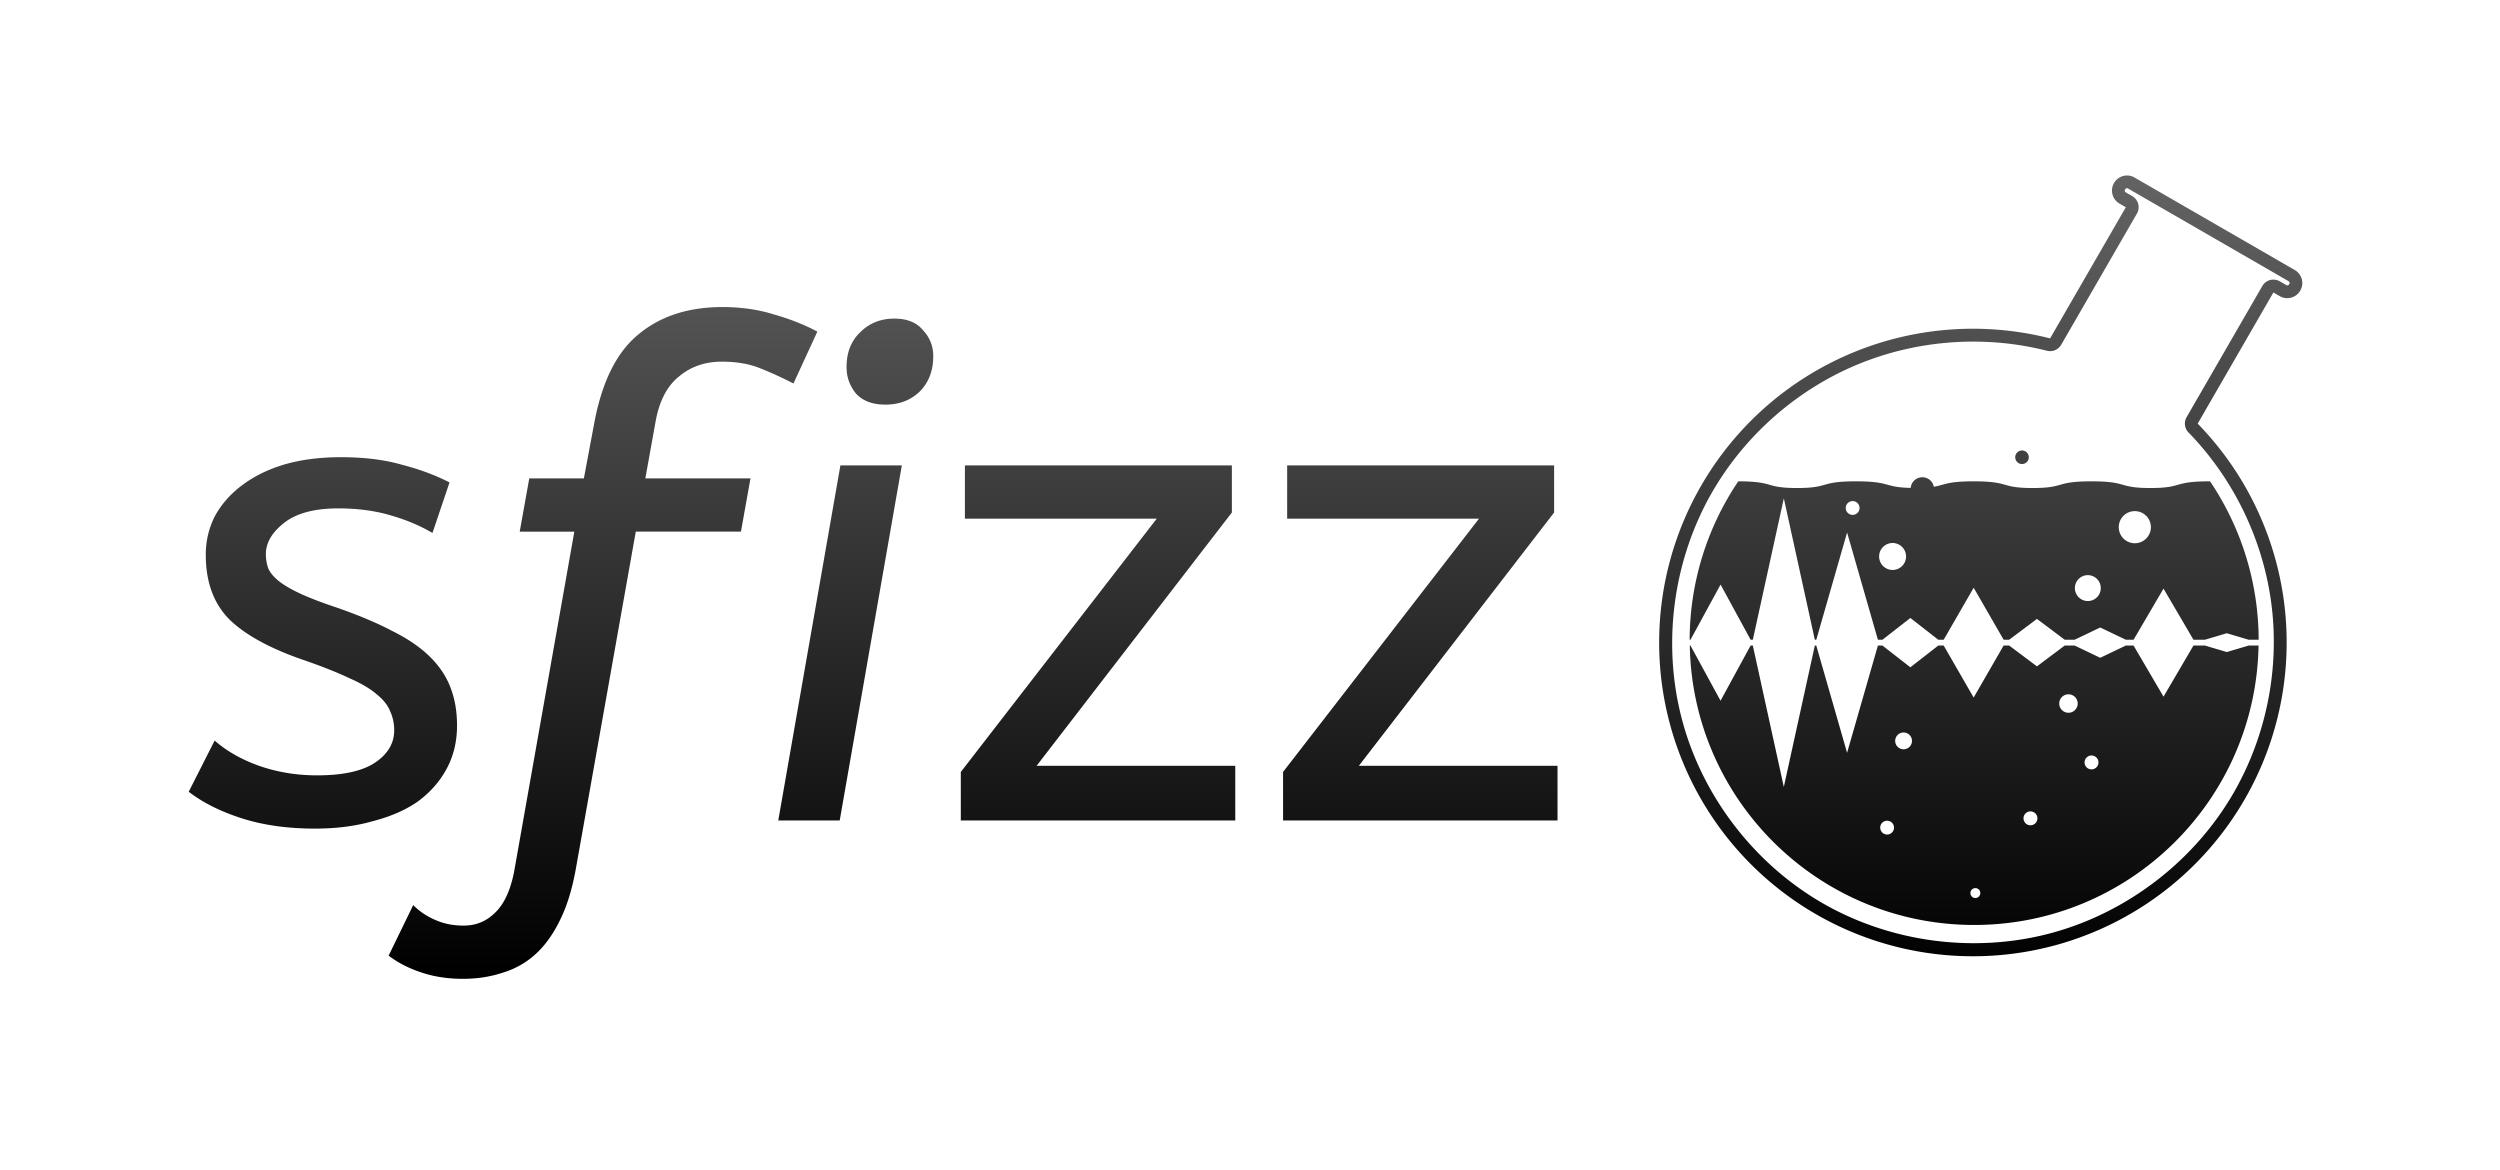 <?xml version="1.0" encoding="UTF-8" standalone="no"?>
<svg
   xmlns:dc="http://purl.org/dc/elements/1.1/"
   xmlns:cc="http://creativecommons.org/ns#"
   xmlns:rdf="http://www.w3.org/1999/02/22-rdf-syntax-ns#"
   xmlns:svg="http://www.w3.org/2000/svg"
   xmlns="http://www.w3.org/2000/svg"
   xmlns:xlink="http://www.w3.org/1999/xlink"
   xmlns:sodipodi="http://sodipodi.sourceforge.net/DTD/sodipodi-0.dtd"
   xmlns:inkscape="http://www.inkscape.org/namespaces/inkscape"
   inkscape:version="1.0 (4035a4fb49, 2020-05-01)"
   sodipodi:docname="Sfizz logo final.svg"
   id="svg8"
   version="1.1"
   viewBox="0 0 127.484 59.641"
   height="59.641mm"
   width="127.484mm">
  <title
     id="title1469">sfizz logo</title>
  <defs
     id="defs2">
    <linearGradient
       id="linearGradient1445"
       inkscape:collect="always">
      <stop
         id="stop1441"
         offset="0"
         style="stop-color:#646464;stop-opacity:1" />
      <stop
         id="stop1443"
         offset="1"
         style="stop-color:#000000;stop-opacity:1" />
    </linearGradient>
    <inkscape:path-effect
       effect="fillet_chamfer"
       id="path-effect1150"
       is_visible="true"
       lpeversion="1"
       satellites_param="F,0,0,1,0,1,0,2 @ F,0,0,1,0,0,0,2 @ F,0,0,1,0,1,0,2 @ F,0,0,1,0,0,0,2 | F,0,0,1,0,0,0,2 @ F,0,0,1,0,0.478,0,2 @ F,0,0,1,0,0,0,2 @ F,0,0,1,0,0.513,0,2 | F,0,0,1,0,0,0,2 @ F,0,0,1,0,0.338,0,2 @ F,0,0,1,0,0,0,2 @ F,0,0,1,0,0.279,0,2 | F,0,0,1,0,0,0,2 @ F,0,0,1,0,0.256,0,2 @ F,0,0,1,0,0,0,2 @ F,0,0,1,0,0.29,0,2"
       unit="mm"
       method="auto"
       mode="C"
       radius="1"
       chamfer_steps="2"
       flexible="false"
       use_knot_distance="true"
       apply_no_radius="true"
       apply_with_radius="true"
       only_selected="false"
       hide_knots="false" />
    <inkscape:path-effect
       hide_knots="false"
       only_selected="false"
       apply_with_radius="true"
       apply_no_radius="true"
       use_knot_distance="true"
       flexible="false"
       chamfer_steps="2"
       radius="1"
       mode="C"
       method="auto"
       unit="mm"
       satellites_param="F,0,0,1,0,1,0,2 @ F,0,0,1,0,0,0,2 @ F,0,0,1,0,1,0,2 @ F,0,0,1,0,0,0,2 | F,0,0,1,0,0,0,2 @ F,0,0,1,0,0.478,0,2 @ F,0,0,1,0,0,0,2 @ F,0,0,1,0,0.513,0,2 | F,0,0,1,0,0,0,2 @ F,0,0,1,0,0.338,0,2 @ F,0,0,1,0,0,0,2 @ F,0,0,1,0,0.279,0,2 | F,0,0,1,0,0,0,2 @ F,0,0,1,0,0.256,0,2 @ F,0,0,1,0,0,0,2 @ F,0,0,1,0,0.29,0,2"
       lpeversion="1"
       is_visible="true"
       id="path-effect1136"
       effect="fillet_chamfer" />
    <inkscape:path-effect
       hide_knots="false"
       only_selected="false"
       apply_with_radius="true"
       apply_no_radius="true"
       use_knot_distance="true"
       flexible="false"
       chamfer_steps="2"
       radius="1"
       mode="C"
       method="auto"
       unit="mm"
       satellites_param="F,0,0,1,0,1,0,2 @ F,0,0,1,0,0,0,2 @ F,0,0,1,0,1,0,2 @ F,0,0,1,0,0,0,2 | F,0,0,1,0,0,0,2 @ F,0,0,1,0,0.478,0,2 @ F,0,0,1,0,0,0,2 @ F,0,0,1,0,0.513,0,2 | F,0,0,1,0,0,0,2 @ F,0,0,1,0,0.338,0,2 @ F,0,0,1,0,0,0,2 @ F,0,0,1,0,0.279,0,2 | F,0,0,1,0,0,0,2 @ F,0,0,1,0,0.256,0,2 @ F,0,0,1,0,0,0,2 @ F,0,0,1,0,0.29,0,2"
       lpeversion="1"
       is_visible="true"
       id="path-effect968"
       effect="fillet_chamfer" />
    <inkscape:path-effect
       effect="fillet_chamfer"
       id="path-effect921"
       is_visible="true"
       lpeversion="1"
       satellites_param="F,0,0,1,0,1,0,2 @ F,0,0,1,0,0,0,2 @ F,0,0,1,0,1,0,2 @ F,0,0,1,0,0,0,2 | F,0,0,1,0,0,0,2 @ F,0,0,1,0,0.478,0,2 @ F,0,0,1,0,0,0,2 @ F,0,0,1,0,0.513,0,2 | F,0,0,1,0,0,0,2 @ F,0,0,1,0,0.338,0,2 @ F,0,0,1,0,0,0,2 @ F,0,0,1,0,0.279,0,2 | F,0,0,1,0,0,0,2 @ F,0,0,1,0,0.256,0,2 @ F,0,0,1,0,0,0,2 @ F,0,0,1,0,0.29,0,2"
       unit="mm"
       method="auto"
       mode="C"
       radius="1"
       chamfer_steps="2"
       flexible="false"
       use_knot_distance="true"
       apply_no_radius="true"
       apply_with_radius="true"
       only_selected="false"
       hide_knots="false" />
    <inkscape:path-effect
       hide_knots="false"
       only_selected="false"
       apply_with_radius="true"
       apply_no_radius="true"
       use_knot_distance="true"
       flexible="false"
       chamfer_steps="2"
       radius="1"
       mode="C"
       method="auto"
       unit="mm"
       satellites_param="F,0,0,1,0,1,0,2 @ F,0,0,1,0,0,0,2 @ F,0,0,1,0,1,0,2 @ F,0,0,1,0,0,0,2 | F,0,0,1,0,0,0,2 @ F,0,0,1,0,0.478,0,2 @ F,0,0,1,0,0,0,2 @ F,0,0,1,0,0.513,0,2 | F,0,0,1,0,0,0,2 @ F,0,0,1,0,0.338,0,2 @ F,0,0,1,0,0,0,2 @ F,0,0,1,0,0.279,0,2 | F,0,0,1,0,0,0,2 @ F,0,0,1,0,0.256,0,2 @ F,0,0,1,0,0,0,2 @ F,0,0,1,0,0.29,0,2"
       lpeversion="1"
       is_visible="true"
       id="path-effect1183"
       effect="fillet_chamfer" />
    <inkscape:path-effect
       end_linecap_type="zerowidth"
       scale_width="1"
       miter_limit="4"
       linejoin_type="round"
       start_linecap_type="zerowidth"
       interpolator_beta="0.2"
       interpolator_type="CubicBezierFit"
       sort_points="true"
       offset_points="0.191,0.363 | 0.417,0.41 | 0.91,0.071"
       lpeversion="1"
       is_visible="true"
       id="path-effect1172"
       effect="powerstroke" />
    <clipPath
       id="clipPath917"
       clipPathUnits="userSpaceOnUse">
      <rect
         y="68.873"
         x="24.792"
         height="25.253"
         width="39.66"
         id="rect919"
         style="fill:#ffffff;stroke:none;stroke-width:2;stroke-linecap:round;paint-order:markers stroke fill" />
    </clipPath>
    <linearGradient
       gradientUnits="userSpaceOnUse"
       y2="231.607"
       x2="539.226"
       y1="190.427"
       x1="539.226"
       id="linearGradient1447"
       xlink:href="#linearGradient1445"
       inkscape:collect="always" />
  </defs>
  <sodipodi:namedview
     fit-margin-bottom="0"
     fit-margin-right="0"
     fit-margin-left="0"
     fit-margin-top="0"
     inkscape:snap-bbox-midpoints="true"
     inkscape:snap-center="true"
     inkscape:snap-bbox-edge-midpoints="true"
     inkscape:bbox-paths="true"
     inkscape:snap-bbox="true"
     inkscape:guide-bbox="true"
     inkscape:window-maximized="1"
     inkscape:window-y="0"
     inkscape:window-x="0"
     inkscape:window-height="1006"
     inkscape:window-width="1920"
     showguides="false"
     inkscape:snap-global="false"
     showgrid="false"
     inkscape:document-rotation="0"
     inkscape:current-layer="layer1"
     inkscape:document-units="mm"
     inkscape:cy="118.9882"
     inkscape:cx="232.8318"
     inkscape:zoom="1.9552971"
     inkscape:pageshadow="2"
     inkscape:pageopacity="0.0"
     borderopacity="1.0"
     bordercolor="#666666"
     pagecolor="#ffffff"
     id="base">
    <sodipodi:guide
       id="guide899"
       orientation="1,0"
       position="-426.261,186.358" />
    <sodipodi:guide
       id="guide901"
       orientation="0,-1"
       position="-325.518,164.371" />
    <sodipodi:guide
       id="guide1008"
       orientation="1,0"
       position="-510.787,166.874" />
    <sodipodi:guide
       id="guide1185"
       orientation="1,0"
       position="-325.561,164.377" />
  </sodipodi:namedview>
  <g
     transform="translate(-469.724,-181.873)"
     id="layer1"
     inkscape:groupmode="layer"
     inkscape:label="Layer 1">
    <path
       id="path1439"
       style="font-style:normal;font-variant:normal;font-weight:normal;font-stretch:normal;font-size:34.815px;line-height:1.25;font-family:ABeeZee;-inkscape-font-specification:ABeeZee;letter-spacing:0px;word-spacing:0px;fill:url(#linearGradient1447);fill-opacity:1;stroke:none;stroke-width:0.265"
       d="m 535.361,205.606 h 13.613 v 2.402 l -9.957,12.917 h 10.131 v 2.785 h -13.996 v -2.472 l 9.992,-12.917 h -9.783 z m -16.433,0 h 13.613 v 2.402 l -9.957,12.917 h 10.131 v 2.785 h -13.996 v -2.472 l 9.992,-12.917 h -9.783 z m -6.384,18.104 h -3.133 l 3.168,-18.104 h 3.133 z m 2.333,-21.203 q -0.975,0 -1.497,-0.557 -0.487,-0.592 -0.487,-1.358 0,-1.114 0.696,-1.776 0.696,-0.696 1.741,-0.696 0.975,0 1.462,0.592 0.522,0.557 0.522,1.323 0,1.114 -0.696,1.81 -0.696,0.661 -1.741,0.661 z m -12.245,3.76 h 5.362 l -0.487,2.716 h -5.362 l -3.064,17.234 q -0.279,1.532 -0.801,2.576 -0.522,1.079 -1.253,1.741 -0.731,0.661 -1.671,0.94 -0.94,0.313 -2.019,0.313 -1.149,0 -2.089,-0.313 -0.975,-0.313 -1.706,-0.87 l 1.253,-2.576 q 0.487,0.487 1.149,0.766 0.627,0.279 1.427,0.279 0.94,0 1.601,-0.661 0.696,-0.661 0.975,-2.124 l 3.064,-17.303 h -2.785 l 0.487,-2.716 h 2.785 l 0.522,-2.785 q 0.592,-3.203 2.263,-4.561 1.671,-1.393 4.282,-1.393 1.427,0 2.646,0.383 1.219,0.348 2.193,0.87 l -1.219,2.646 q -0.801,-0.418 -1.671,-0.766 -0.836,-0.348 -1.984,-0.348 -1.288,0 -2.193,0.766 -0.905,0.731 -1.184,2.298 z m -21.962,13.369 q 0.905,0.801 2.263,1.288 1.393,0.487 2.959,0.487 1.95,0 2.924,-0.627 1.01,-0.661 1.01,-1.671 0,-0.522 -0.209,-0.975 -0.174,-0.453 -0.696,-0.87 -0.487,-0.418 -1.358,-0.801 -0.87,-0.418 -2.263,-0.905 -2.576,-0.87 -3.83,-2.054 -1.253,-1.219 -1.253,-3.342 0,-1.044 0.453,-1.95 0.487,-0.905 1.358,-1.567 0.905,-0.696 2.159,-1.079 1.288,-0.383 2.924,-0.383 1.776,0 3.099,0.383 1.358,0.348 2.437,0.905 l -0.87,2.576 q -0.94,-0.557 -2.159,-0.905 -1.184,-0.348 -2.646,-0.348 -1.81,0 -2.75,0.731 -0.94,0.731 -0.94,1.602 0,0.418 0.139,0.766 0.174,0.348 0.592,0.661 0.418,0.313 1.114,0.627 0.696,0.313 1.741,0.661 1.706,0.592 2.89,1.219 1.184,0.592 1.915,1.323 0.731,0.731 1.044,1.602 0.313,0.836 0.313,1.88 0,1.219 -0.522,2.193 -0.522,0.975 -1.462,1.671 -0.94,0.661 -2.298,1.01 -1.323,0.383 -2.959,0.383 -2.089,0 -3.725,-0.522 -1.636,-0.522 -2.716,-1.358 z m 92.154,-14.792 a 0.346,0.346 0 0 0 -0.336,0.346 0.346,0.346 0 0 0 0.346,0.346 0.346,0.346 0 0 0 0.346,-0.346 0.346,0.346 0 0 0 -0.346,-0.346 0.346,0.346 0 0 0 -0.009,0 z m -5.075,1.366 a 0.597,0.597 0 0 0 -0.592,0.543 c -1.395,-0.031 -0.999,-0.335 -2.791,-0.335 -1.885,0 -1.324,0.341 -3.002,0.341 -1.678,0 -1.119,-0.34 -2.999,-0.341 -1.61,2.387 -2.473,5.199 -2.479,8.078 h 0.042 l 1.534,-2.814 1.533,2.814 h 0.112 l 1.581,-7.211 1.581,7.211 h 0.074 l 1.571,-5.469 1.571,5.469 h 0.232 l 1.424,-1.11 1.424,1.11 h 0.274 l 1.529,-2.652 1.529,2.652 h 0.281 l 1.417,-1.062 1.417,1.062 h 0.504 l 1.306,-0.625 1.306,0.625 h 0.394 l 1.527,-2.607 1.528,2.607 h 0.582 l 1.117,-0.332 1.117,0.332 h 0.508 c -0.007,-2.879 -0.869,-5.691 -2.479,-8.078 h -0.039 c -1.885,0 -1.324,0.341 -3.003,0.341 -1.679,0 -1.117,-0.341 -3.003,-0.341 -1.885,0 -1.324,0.341 -3.002,0.341 -1.679,0 -1.117,-0.341 -3.003,-0.341 -1.367,0 -1.454,0.178 -2.036,0.276 a 0.597,0.597 0 0 0 -0.586,-0.485 0.597,0.597 0 0 0 -0.003,0 z m -3.552,1.215 a 0.352,0.352 0 0 1 0.352,0.352 0.352,0.352 0 0 1 -0.352,0.352 0.352,0.352 0 0 1 -0.352,-0.352 0.352,0.352 0 0 1 0.352,-0.352 z m 14.389,0.512 a 0.819,0.819 0 0 1 0.819,0.819 0.819,0.819 0 0 1 -0.819,0.819 0.819,0.819 0 0 1 -0.819,-0.819 0.819,0.819 0 0 1 0.819,-0.819 z m -12.355,1.626 a 0.687,0.687 0 0 1 0.003,0 0.687,0.687 0 0 1 0.687,0.687 0.687,0.687 0 0 1 -0.687,0.687 0.687,0.687 0 0 1 -0.687,-0.687 0.687,0.687 0 0 1 0.684,-0.687 z m 9.959,1.639 a 0.66,0.66 0 0 1 0.66,0.66 0.66,0.66 0 0 1 -0.66,0.66 0.66,0.66 0 0 1 -0.66,-0.66 0.66,0.66 0 0 1 0.66,-0.66 z m -20.298,3.588 c 0.139,7.893 6.576,14.25 14.502,14.25 7.926,0 14.363,-6.357 14.502,-14.25 h -0.498 l -1.121,0.333 -1.121,-0.333 h -0.578 l -1.528,2.608 -1.528,-2.608 h -0.391 l -1.308,0.626 -1.308,-0.626 h -0.501 l -1.418,1.063 -1.419,-1.063 h -0.28 l -1.529,2.653 -1.529,-2.653 h -0.272 l -1.426,1.111 -1.426,-1.111 h -0.229 l -1.572,5.47 -1.571,-5.47 h -0.074 l -1.581,7.212 -1.581,-7.212 h -0.112 l -1.534,2.815 -1.534,-2.815 z m 19.311,2.488 a 0.47,0.47 0 0 1 0.47,0.471 0.47,0.47 0 0 1 -0.47,0.47 0.47,0.47 0 0 1 -0.471,-0.47 0.47,0.47 0 0 1 0.471,-0.471 z m -8.409,1.947 a 0.429,0.429 0 0 1 0.429,0.429 0.429,0.429 0 0 1 -0.429,0.428 0.429,0.429 0 0 1 -0.428,-0.428 0.429,0.429 0 0 1 0.428,-0.429 z m 9.584,1.173 a 0.354,0.354 0 0 1 0.354,0.354 0.354,0.354 0 0 1 -0.354,0.354 0.354,0.354 0 0 1 -0.354,-0.354 0.354,0.354 0 0 1 0.354,-0.354 z m -3.114,2.851 a 0.354,0.354 0 0 1 0.355,0.354 0.354,0.354 0 0 1 -0.355,0.354 0.354,0.354 0 0 1 -0.354,-0.354 0.354,0.354 0 0 1 0.354,-0.354 z m -7.323,0.476 a 0.352,0.352 0 0 1 0.014,0 0.352,0.352 0 0 1 0.352,0.352 0.352,0.352 0 0 1 -0.352,0.352 0.352,0.352 0 0 1 -0.352,-0.352 0.352,0.352 0 0 1 0.338,-0.352 z m 4.508,3.436 a 0.252,0.252 0 0 1 0.005,0 0.252,0.252 0 0 1 0.253,0.252 0.252,0.252 0 0 1 -0.253,0.253 0.252,0.252 0 0 1 -0.252,-0.253 0.252,0.252 0 0 1 0.247,-0.252 z m 7.688,-36.338 c -0.246,0.017 -0.479,0.153 -0.612,0.383 -0.213,0.369 -0.087,0.837 0.282,1.05 l 0.32,0.185 -3.861,6.687 a 16,16 0 0 0 -17.792,7.508 16,16 0 0 0 5.856,21.857 16,16 0 0 0 21.856,-5.856 16,16 0 0 0 -2.394,-19.162 l 3.861,-6.687 0.321,0.185 c 0.369,0.213 0.836,0.087 1.049,-0.282 0.213,-0.369 0.087,-0.836 -0.281,-1.049 l -8.168,-4.716 c -0.138,-0.08 -0.29,-0.112 -0.438,-0.102 z m 0.065,0.649 c 0.015,0.003 0.031,0.009 0.047,0.019 l 8.168,4.715 c 0.065,0.037 0.079,0.092 0.041,0.157 -0.038,0.065 -0.091,0.08 -0.157,0.042 l -0.321,-0.186 a 0.653,0.653 0 0 0 -0.892,0.239 l -3.861,6.687 a 0.653,0.653 0 0 0 0.098,0.782 c 2.312,2.374 3.822,5.516 4.233,8.805 0.411,3.289 -0.28,6.705 -1.937,9.576 -2.009,3.48 -5.438,6.111 -9.319,7.151 -3.881,1.04 -8.166,0.475 -11.645,-1.534 -3.48,-2.009 -6.111,-5.437 -7.151,-9.318 -1.04,-3.881 -0.476,-8.166 1.533,-11.646 1.657,-2.87 4.271,-5.177 7.324,-6.466 3.054,-1.289 6.53,-1.552 9.742,-0.736 a 0.653,0.653 0 0 0 0.727,-0.306 l 3.861,-6.687 a 0.653,0.653 0 0 0 -0.239,-0.892 l -0.32,-0.185 c -0.065,-0.038 -0.08,-0.092 -0.042,-0.157 0.028,-0.049 0.066,-0.069 0.111,-0.06 z" />
  </g>
</svg>
